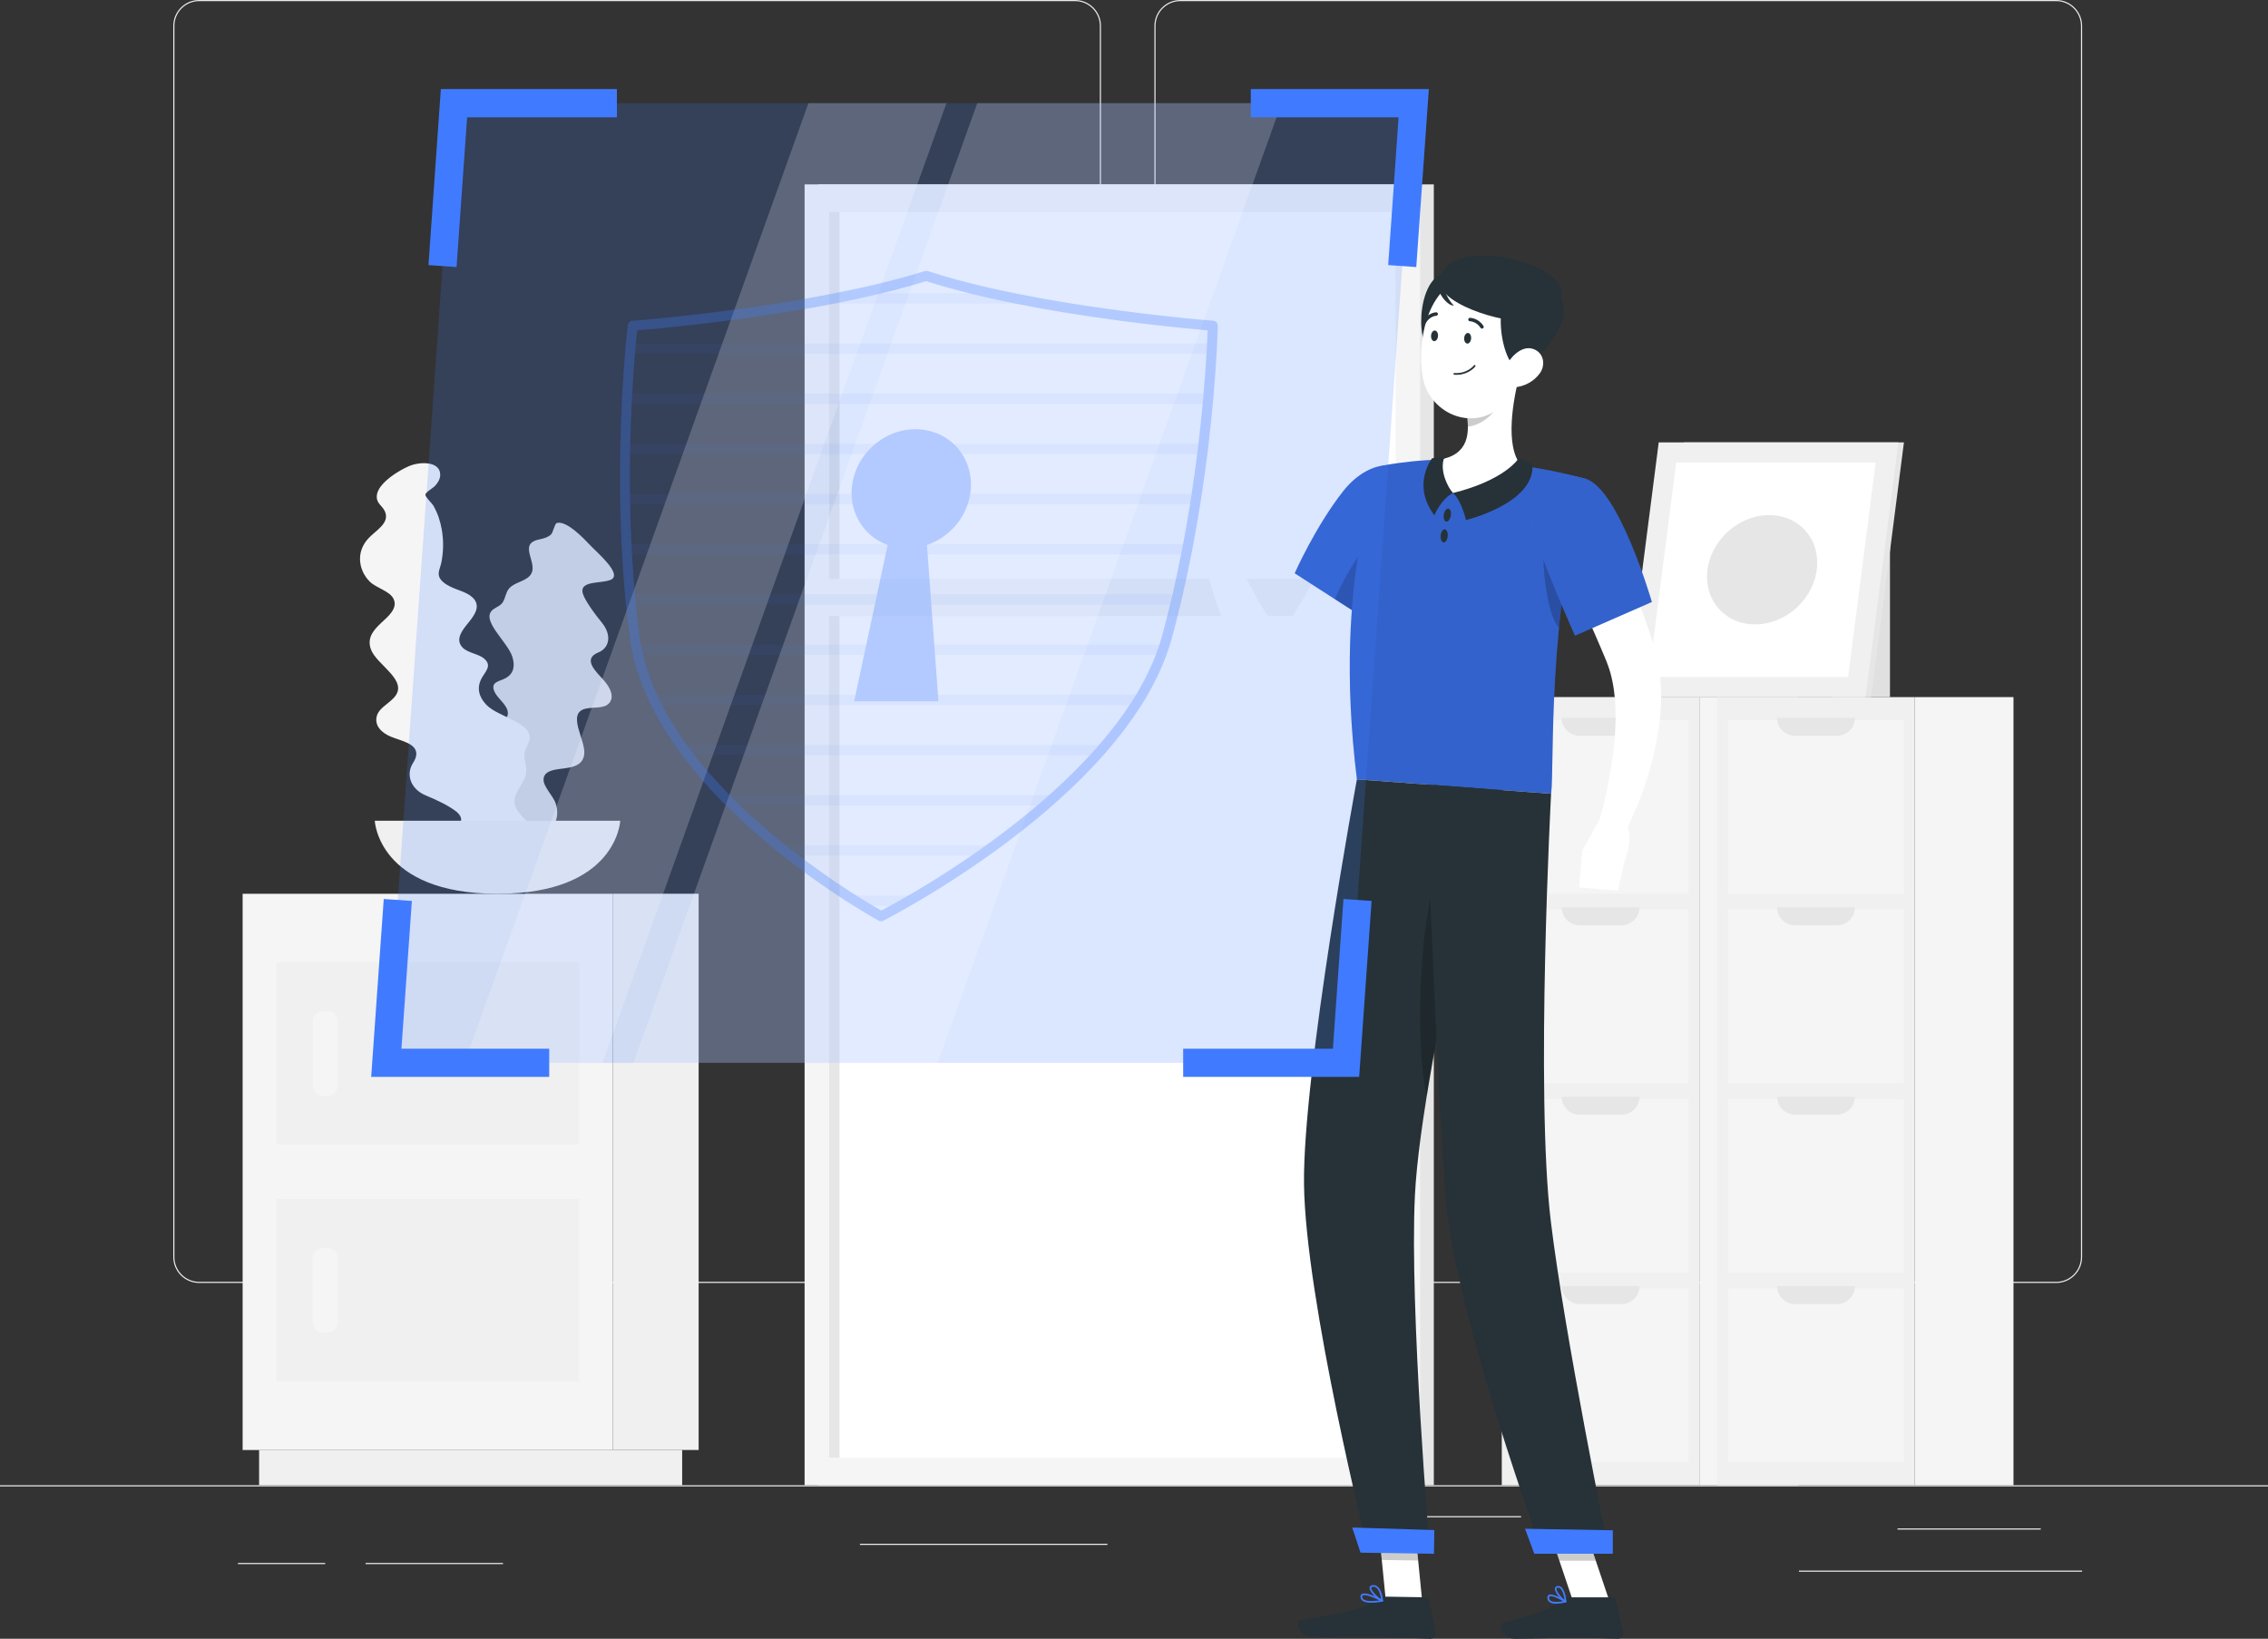 <svg width="714" height="516" viewBox="0 0 714 516" fill="none" xmlns="http://www.w3.org/2000/svg">
<rect x="0" y="0" width="714" height="516" fill="#333333" stroke="none"/>
<g clip-path="url(#clip0_206_163)">
<path d="M714 467.669H0V468.026H714V467.669Z" fill="#EBEBEB"/>
<path d="M338.45 403.971H62.703C58.205 403.971 54.55 400.315 54.55 395.816V8.155C54.55 3.656 58.205 0 62.703 0H338.45C342.948 0 346.604 3.656 346.604 8.155V395.816C346.604 400.315 342.948 403.971 338.45 403.971ZM62.703 0.357C58.405 0.357 54.907 3.856 54.907 8.155V395.816C54.907 400.115 58.405 403.614 62.703 403.614H338.45C342.748 403.614 346.247 400.115 346.247 395.816V8.155C346.247 3.856 342.748 0.357 338.45 0.357H62.703Z" fill="#EBEBEB"/>
<path d="M647.327 403.971H371.58C367.082 403.971 363.426 400.315 363.426 395.816V8.155C363.426 3.656 367.082 0 371.58 0H647.327C651.825 0 655.481 3.656 655.481 8.155V395.816C655.481 400.315 651.825 403.971 647.327 403.971ZM371.58 0.357C367.282 0.357 363.783 3.856 363.783 8.155V395.816C363.783 400.115 367.282 403.614 371.58 403.614H647.327C651.625 403.614 655.124 400.115 655.124 395.816V8.155C655.124 3.856 651.625 0.357 647.327 0.357H371.58Z" fill="#EBEBEB"/>
<path d="M642.457 481.266H597.375V481.623H642.457V481.266Z" fill="#EBEBEB"/>
<path d="M478.865 477.395H431.156V477.752H478.865V477.395Z" fill="#EBEBEB"/>
<path d="M655.481 494.534H566.331V494.891H655.481V494.534Z" fill="#EBEBEB"/>
<path d="M102.373 492.134H74.913V492.491H102.373V492.134Z" fill="#EBEBEB"/>
<path d="M158.351 492.134H115.097V492.491H158.351V492.134Z" fill="#EBEBEB"/>
<path d="M348.632 486.093H270.72V486.45H348.632V486.093Z" fill="#EBEBEB"/>
<path d="M534.986 467.655V219.488H472.782V467.655H534.986Z" fill="#F0F0F0"/>
<path d="M531.573 281.473V226.743H476.195V281.473H531.573Z" fill="#F5F5F5"/>
<path d="M516.151 226.015H491.632C491.632 229.143 494.174 231.685 497.301 231.685H510.467C513.594 231.685 516.136 229.143 516.136 226.015H516.151Z" fill="#E6E6E6"/>
<path d="M531.573 341.115V286.386H476.195V341.115H531.573Z" fill="#F5F5F5"/>
<path d="M531.573 400.771V346.042H476.195V400.771H531.573Z" fill="#F5F5F5"/>
<path d="M531.573 460.414V405.685H476.195V460.414H531.573Z" fill="#F5F5F5"/>
<path d="M516.151 285.672H491.632C491.632 288.799 494.174 291.342 497.301 291.342H510.467C513.594 291.342 516.136 288.799 516.136 285.672H516.151Z" fill="#E6E6E6"/>
<path d="M516.151 345.314H491.632C491.632 348.442 494.174 350.984 497.301 350.984H510.467C513.594 350.984 516.136 348.442 516.136 345.314H516.151Z" fill="#E6E6E6"/>
<path d="M516.151 404.956H491.632C491.632 408.084 494.174 410.626 497.301 410.626H510.467C513.594 410.626 516.136 408.084 516.136 404.956H516.151Z" fill="#E6E6E6"/>
<path d="M566.059 467.669V219.502H534.986V467.669H566.059Z" fill="#F5F5F5"/>
<path d="M602.802 467.669V219.502H540.598V467.669H602.802Z" fill="#F0F0F0"/>
<path d="M599.389 281.472V226.743H544.011V281.472H599.389Z" fill="#F5F5F5"/>
<path d="M583.966 226.015H559.448C559.448 229.143 561.989 231.685 565.117 231.685H578.283C581.41 231.685 583.952 229.143 583.952 226.015H583.966Z" fill="#E6E6E6"/>
<path d="M599.389 341.115V286.385H544.011V341.115H599.389Z" fill="#F5F5F5"/>
<path d="M599.389 400.757V346.028H544.011V400.757H599.389Z" fill="#F5F5F5"/>
<path d="M599.403 460.414V405.684H544.025V460.414H599.403Z" fill="#F5F5F5"/>
<path d="M583.966 285.671H559.448C559.448 288.799 561.989 291.341 565.117 291.341H578.283C581.41 291.341 583.952 288.799 583.952 285.671H583.966Z" fill="#E6E6E6"/>
<path d="M583.966 345.314H559.448C559.448 348.442 561.989 350.984 565.117 350.984H578.283C581.41 350.984 583.952 348.442 583.952 345.314H583.966Z" fill="#E6E6E6"/>
<path d="M583.966 404.956H559.448C559.448 408.084 561.989 410.626 565.117 410.626H578.283C581.41 410.626 583.952 408.084 583.952 404.956H583.966Z" fill="#E6E6E6"/>
<path d="M633.875 467.669V219.502H602.801V467.669H633.875Z" fill="#F5F5F5"/>
<path d="M594.991 169.943H576.826V219.502H594.991V169.943Z" fill="#E0E0E0"/>
<path d="M519.792 219.502H589.079L599.389 139.294H530.102L519.792 219.502Z" fill="#E6E6E6"/>
<path d="M511.881 219.502H587.308L597.632 139.294H522.191L511.881 219.502Z" fill="#F0F0F0"/>
<path d="M581.81 213.175L590.492 145.621H527.703L519.007 213.175H581.81Z" fill="white"/>
<path d="M565.784 191.171C573.176 184.238 574.227 173.347 568.131 166.845C562.035 160.343 551.1 160.693 543.708 167.627C536.315 174.56 535.264 185.451 541.36 191.953C547.456 198.455 558.391 198.105 565.784 191.171Z" fill="#E6E6E6"/>
<path d="M257.611 467.655H451.391L451.391 58.057H257.611L257.611 467.655Z" fill="#E6E6E6"/>
<path d="M253.299 467.655H447.078L447.078 58.057H253.299L253.299 467.655Z" fill="#F5F5F5"/>
<path d="M439.353 458.985V66.755L261.038 66.755V458.985H439.353Z" fill="white"/>
<path d="M264.294 458.971V66.74H261.038V458.971H264.294Z" fill="#E6E6E6"/>
<path d="M256.512 193.966L443.894 193.966V182.312L256.512 182.312V193.966Z" fill="#F5F5F5"/>
<path d="M192.937 456.558H219.941L219.941 281.416H192.937L192.937 456.558Z" fill="#F0F0F0"/>
<path d="M81.567 467.655H214.757V456.558H81.567V467.655Z" fill="#F0F0F0"/>
<path d="M192.937 281.43H76.384V456.572H192.937V281.43Z" fill="#F5F5F5"/>
<path d="M182.313 302.982H86.994V360.425H182.313V302.982Z" fill="#F0F0F0"/>
<path d="M182.313 377.563H86.994V435.006H182.313V377.563Z" fill="#F0F0F0"/>
<path d="M106.315 341.815V321.591C106.315 319.809 104.87 318.364 103.087 318.364H101.659C99.877 318.364 98.432 319.809 98.432 321.591V341.815C98.432 343.597 99.877 345.043 101.659 345.043H103.087C104.87 345.043 106.315 343.597 106.315 341.815Z" fill="#F5F5F5"/>
<path d="M106.329 416.411V396.187C106.329 394.404 104.884 392.959 103.102 392.959H101.674C99.891 392.959 98.446 394.404 98.446 396.187V416.411C98.446 418.193 99.891 419.638 101.674 419.638H103.102C104.884 419.638 106.329 418.193 106.329 416.411Z" fill="#F5F5F5"/>
<path d="M192.394 182.497C189.367 184.011 181.156 182.383 183.898 187.939C185.183 190.553 187.282 193.338 189.51 196.094C192.566 199.865 191.995 203.949 188.382 205.435C187.511 205.792 186.797 206.249 186.383 206.82C184.726 209.205 188.653 212.404 190.567 214.789C192.423 217.089 193.266 219.531 191.852 221.302C190.281 223.259 186.997 222.545 184.398 223.13C178.143 224.558 184.569 233.185 183.912 237.627C183.455 240.669 180.999 241.511 177.643 241.94C174.916 242.283 171.274 242.54 171.117 245.339C170.989 247.753 174.145 250.509 174.959 253.051C175.758 255.522 175.487 257.922 174.359 259.764C173.345 261.406 171.66 262.506 169.446 262.977C166.348 263.634 161.664 262.949 161.435 266.448C161.335 268.005 162.421 269.39 161.664 270.833C161.021 272.047 159.579 272.661 158.022 272.975C155.538 273.475 151.939 273.346 149.083 272.818C145.442 272.147 140.072 268.947 142.043 265.848C142.6 264.977 143.657 264.477 144.856 264.234C145.727 264.063 148.269 264.334 148.598 263.749C148.926 263.163 148.041 260.878 148.012 260.05C147.898 257.679 148.326 255.436 149.069 253.38C150.083 250.581 151.668 248.067 153.767 245.939C154.624 245.068 156.009 244.425 156.18 243.154C156.352 241.94 155.552 240.483 154.667 239.24C153.267 237.284 151.111 235.413 150.34 233.313C149.112 230.014 152.082 228.972 154.838 228.229C157.323 227.558 160.607 226.686 159.75 223.659C159.136 221.474 156.395 219.688 155.566 217.56C154.467 214.704 157.151 214.589 159.093 213.575C161.607 212.247 162.235 209.891 161.321 206.891C159.822 201.95 150.768 194.994 155.409 191.781C156.58 190.967 157.68 190.695 158.379 189.467C159.136 188.153 159.251 186.525 160.236 185.34C161.792 183.454 165.02 183.14 166.705 181.383C170.16 177.799 162.692 171.429 169.504 169.915C171.06 169.572 172.445 169.244 173.488 168.272C174.116 167.687 174.616 164.873 175.316 164.673C178.443 163.802 184.083 169.872 185.854 171.743C188.01 174.028 195.993 180.727 192.366 182.54L192.394 182.497Z" fill="#E0E0E0"/>
<path d="M138.773 266.177C140.629 262.735 148.741 259.307 143.357 255.322C140.829 253.451 137.488 251.894 134.046 250.466C129.334 248.51 127.649 243.954 130.048 240.197C130.633 239.283 131.019 238.384 131.062 237.541C131.248 234.07 126.078 233.228 123.108 231.985C120.223 230.785 118.181 228.814 118.495 226.115C118.838 223.13 122.108 221.83 124.093 219.602C128.848 214.261 118.553 209.419 116.768 204.463C115.54 201.064 117.267 198.679 119.981 196.151C122.208 194.095 125.278 191.581 123.922 188.624C122.737 186.068 118.495 185.211 116.396 183.126C114.369 181.098 113.312 178.456 113.34 175.885C113.355 173.585 114.254 171.4 115.954 169.544C118.338 166.944 122.837 164.73 121.166 161.003C120.423 159.346 118.724 158.603 118.61 156.661C118.524 155.019 119.481 153.49 120.68 152.205C122.608 150.148 125.85 148.049 128.649 146.821C132.219 145.235 138.673 145.192 138.587 149.577C138.559 150.805 137.888 151.991 136.974 152.976C136.303 153.705 133.904 155.004 133.932 155.804C133.961 156.618 135.946 158.389 136.431 159.218C137.802 161.588 138.616 164.145 139.073 166.716C139.687 170.215 139.63 173.771 138.916 177.256C138.63 178.684 137.745 180.198 138.273 181.612C138.773 182.954 140.258 183.968 141.7 184.683C143.985 185.825 146.884 186.396 148.698 188.067C151.539 190.681 149.483 193.595 147.455 196.08C145.627 198.322 143.2 201.25 145.556 203.821C147.27 205.677 150.64 205.792 152.51 207.463C155.009 209.705 152.696 211.49 151.539 213.732C150.04 216.646 150.74 219.46 153.153 221.959C157.123 226.087 168.832 227.6 166.462 233.756C165.862 235.327 165.048 236.284 165.077 237.969C165.105 239.783 165.891 241.526 165.648 243.354C165.277 246.253 162.606 248.581 162.064 251.423C160.936 257.25 170.932 259.135 165.734 264.92C164.548 266.248 163.506 267.433 163.106 269.076C162.863 270.061 163.934 273.261 163.406 273.889C161.121 276.717 152.896 274.017 150.326 273.189C147.213 272.189 136.574 270.29 138.802 266.191L138.773 266.177Z" fill="#F5F5F5"/>
<path d="M117.981 258.421C117.981 258.421 118.967 281.43 156.623 281.43C194.279 281.43 195.265 258.421 195.265 258.421H117.967H117.981Z" fill="#F0F0F0"/>
<path d="M447.735 504.246L436.282 504.06L433.641 477.481L445.107 477.652L447.735 504.246Z" fill="white"/>
<path d="M506.712 504.289H495.245L486.305 477.738H497.772L506.712 504.289Z" fill="white"/>
<path d="M493.717 502.96H507.697C508.168 502.96 508.568 503.289 508.668 503.746L510.938 513.929C511.167 514.986 510.339 515.986 509.253 515.971C504.755 515.9 501.471 515.629 495.816 515.629C492.331 515.629 481.821 515.986 477.009 515.986C472.197 515.986 471.568 511.23 473.539 510.801C482.364 508.873 489.033 506.202 491.86 503.66C492.374 503.203 493.031 502.96 493.717 502.96Z" fill="#263238"/>
<path d="M436.382 502.746L448.892 502.946C449.363 502.946 449.763 503.289 449.848 503.746L451.948 513.972C452.162 515.029 451.348 516.014 450.263 515.986C445.75 515.843 439.224 515.471 433.555 515.386C426.915 515.286 421.188 515.557 413.406 515.429C408.708 515.357 407.465 510.573 409.45 510.173C418.447 508.359 425.772 508.259 433.598 503.603C434.455 503.103 435.383 502.732 436.368 502.76L436.382 502.746Z" fill="#263238"/>
<path d="M443.423 162.631C439.738 170.8 435.783 178.498 431.342 186.168C429.128 189.981 426.801 193.766 424.302 197.494C421.846 201.221 419.161 204.892 416.191 208.477L415.048 209.819L414.477 210.49C414.277 210.719 414.149 210.89 413.749 211.304C412.421 212.704 410.593 214.361 407.666 215.275C406.252 215.732 404.624 215.889 403.167 215.746C401.668 215.618 400.397 215.203 399.297 214.746C397.141 213.775 395.699 212.576 394.542 211.476C392.272 209.219 390.815 207.063 389.558 204.92C388.302 202.778 387.259 200.65 386.317 198.55C382.618 190.067 380.248 181.683 378.463 172.914L386.674 170.357C388.43 174.099 390.244 177.97 392.157 181.669C394.057 185.382 395.999 189.039 398.098 192.409C399.126 194.094 400.211 195.723 401.325 197.151C402.425 198.565 403.581 199.879 404.481 200.521C404.909 200.85 405.238 200.921 405.067 200.793C404.952 200.707 404.738 200.621 404.31 200.55C403.91 200.479 403.382 200.55 402.982 200.636C402.125 200.907 401.996 201.121 402.082 200.936L403.681 198.75C408.237 192.323 412.392 185.097 416.319 177.77C420.26 170.472 424.088 162.845 427.658 155.461L443.465 162.659L443.423 162.631Z" fill="white"/>
<path d="M448.192 155.447C451.277 165.959 429.528 194.637 429.528 194.637L407.594 180.512C407.594 180.512 414.049 165.887 422.802 154.733C431.784 143.279 444.808 143.907 448.206 155.447H448.192Z" fill="#407BFF"/>
<path opacity="0.2" d="M448.192 155.447C451.277 165.959 429.528 194.637 429.528 194.637L407.594 180.512C407.594 180.512 414.049 165.887 422.802 154.733C431.784 143.279 444.808 143.907 448.206 155.447H448.192Z" fill="black"/>
<path opacity="0.2" d="M434.812 167.801C430.299 169.729 423.659 180.598 420.203 188.653L429.514 194.637C429.514 194.637 437.896 183.597 443.508 172.7C440.566 169.472 437.196 166.787 434.812 167.801Z" fill="black"/>
<path d="M386.445 174.442L389.258 161.517L376.207 161.417C376.207 161.417 372.722 171.129 379.734 175.656L386.445 174.442Z" fill="white"/>
<path d="M387.773 149.391L377.32 153.162L376.221 161.417L389.258 161.517L387.773 149.391Z" fill="white"/>
<path opacity="0.2" d="M433.655 477.481L435.012 491.192L446.464 491.363L445.122 477.667L433.655 477.481Z" fill="black"/>
<path opacity="0.2" d="M497.787 477.752H486.305L490.918 491.435H502.385L497.787 477.752Z" fill="black"/>
<path d="M499.286 150.805C486.934 194.352 489.433 240.569 488.319 249.923C479.351 249.267 445.579 246.753 427.172 245.382C419.147 180.127 435.197 146.606 435.197 146.606C435.197 146.606 439.124 145.849 444.479 145.292C446.15 145.121 447.964 144.964 449.849 144.864C450.891 144.807 451.948 144.764 453.019 144.75C459.93 144.635 471.226 145.735 479.008 146.692C480.636 146.892 482.293 147.135 483.906 147.406C485.391 147.663 486.862 147.935 488.233 148.206C494.474 149.448 499.286 150.805 499.286 150.805Z" fill="#407BFF"/>
<path opacity="0.2" d="M499.286 150.805C486.934 194.352 489.433 240.569 488.319 249.923C479.351 249.267 445.579 246.753 427.172 245.382C419.147 180.127 435.197 146.606 435.197 146.606C435.197 146.606 439.124 145.849 444.479 145.292C446.15 145.121 447.964 144.964 449.849 144.864C450.891 144.807 451.948 144.764 453.019 144.75C459.93 144.635 471.226 145.735 479.008 146.692C480.636 146.892 482.293 147.135 483.906 147.406C485.391 147.663 486.862 147.935 488.233 148.206C494.474 149.448 499.286 150.805 499.286 150.805Z" fill="black"/>
<path opacity="0.2" d="M486.234 169.486C485.134 173.7 486.391 192.923 490.789 197.665C491.389 191.509 492.189 185.082 493.246 178.513L486.234 169.486Z" fill="black"/>
<path d="M478.608 117.228C476.352 125.469 473.568 140.665 479.008 146.692C474.124 150.877 467.798 155.647 457.845 155.261C447.892 154.876 450.134 148.163 453.019 144.764C462.515 143.236 462.786 136.295 461.644 129.668L478.608 117.228Z" fill="white"/>
<path d="M478.094 144.321C478.094 144.321 473.982 151.105 457.446 155.233C460.187 157.761 461.515 163.759 461.515 163.759C461.515 163.759 483.092 158.546 482.436 146.463C481.307 145.321 478.094 144.321 478.094 144.321Z" fill="#263238"/>
<path d="M451.562 162.245C451.562 162.245 453.733 157.018 457.445 155.233C455.718 153.433 453.119 148.049 454.675 144.078C452.105 143.964 450.834 144.321 450.834 144.321C450.834 144.321 444.294 152.562 451.562 162.245Z" fill="#263238"/>
<path d="M456.731 162.388C456.531 163.516 455.889 164.331 455.275 164.231C454.675 164.131 454.347 163.131 454.532 162.003C454.718 160.874 455.375 160.06 455.989 160.16C456.589 160.26 456.917 161.26 456.731 162.388Z" fill="#263238"/>
<path d="M455.761 168.829C455.661 169.958 455.089 170.843 454.475 170.786C453.861 170.729 453.447 169.772 453.547 168.629C453.647 167.501 454.218 166.616 454.832 166.673C455.446 166.73 455.86 167.687 455.761 168.829Z" fill="#263238"/>
<path opacity="0.2" d="M471.697 122.298L461.658 129.653C461.929 131.224 462.115 132.795 462.115 134.324C465.713 134.067 470.897 130.525 471.554 126.826C471.882 124.983 471.94 123.184 471.697 122.298Z" fill="black"/>
<path d="M455.675 86.064C446.764 85.879 444.979 107.402 450.748 111.158C456.517 114.914 472.354 86.421 455.675 86.064Z" fill="#263238"/>
<path d="M480.536 104.717C478.994 115.985 478.666 122.669 472.525 128.054C463.272 136.152 449.677 129.925 447.821 118.428C446.15 108.073 448.949 91.377 460.359 87.692C471.611 84.065 482.079 93.448 480.536 104.717Z" fill="white"/>
<path d="M478.923 115.757C473.182 118.77 466.613 87.578 481.807 89.206C500.814 91.249 490.39 109.744 478.923 115.757Z" fill="#263238"/>
<path d="M453.49 89.135C453.49 96.119 476.152 103.06 483.921 100.675C491.689 98.29 493.631 92.177 489.476 87.821C482.421 80.437 453.49 75.438 453.49 89.135Z" fill="#263238"/>
<path d="M454.404 90.078C454.404 90.078 454.918 93.22 457.674 96.247C455.646 96.133 453.633 93.263 452.99 91.577C452.348 89.906 454.404 90.063 454.404 90.063V90.078Z" fill="#263238"/>
<path d="M484.72 117.585C482.921 120.07 480.136 121.484 477.652 121.841C473.896 122.384 472.511 118.899 473.967 115.614C475.281 112.658 478.808 108.816 482.378 109.787C485.891 110.744 486.791 114.743 484.734 117.585H484.72Z" fill="white"/>
<path d="M430.756 488.478L450.163 488.778C450.163 488.778 443.694 412.097 445.436 376.42C445.964 365.566 448.149 350.384 451.019 334.117C454.647 313.622 456.389 305.438 461.058 279.53C464.4 261.049 467.37 248.381 467.37 248.381L427.172 245.396C427.172 245.396 410.121 337.802 410.521 372.793C410.921 409.169 430.756 488.493 430.756 488.493V488.478Z" fill="#263238"/>
<path opacity="0.2" d="M453.219 272.861C445.993 290.856 445.85 333.017 449.177 344.885C449.748 341.372 450.362 337.773 451.005 334.117C454.632 313.608 456.374 305.438 461.058 279.53C461.144 279.016 461.244 278.516 461.33 278.016C458.845 275.831 456.117 273.989 453.219 272.861Z" fill="black"/>
<path d="M448.863 246.996C448.863 246.996 452.419 343.672 455.104 377.149C458.059 413.811 485.534 488.778 485.534 488.778H506.526C506.526 488.778 492.517 420.167 488.219 384.561C483.321 344 488.305 249.938 488.305 249.938L448.849 246.996H448.863Z" fill="#263238"/>
<path d="M483.021 489.235H507.74V481.851L480.108 481.366L483.021 489.235Z" fill="#407BFF"/>
<path d="M428.314 488.893L451.434 489.25L451.548 481.78L425.701 480.98L428.314 488.893Z" fill="#407BFF"/>
<path d="M463.129 106.602C463.058 107.53 462.515 108.23 461.915 108.187C461.315 108.145 460.873 107.359 460.944 106.431C461.015 105.502 461.558 104.803 462.158 104.845C462.758 104.888 463.2 105.674 463.129 106.602Z" fill="#263238"/>
<path d="M452.704 105.831C452.633 106.759 452.09 107.459 451.491 107.416C450.891 107.373 450.448 106.588 450.52 105.659C450.591 104.731 451.134 104.031 451.733 104.074C452.333 104.117 452.776 104.902 452.704 105.831Z" fill="#263238"/>
<path d="M455.989 106.531C455.989 106.531 453.49 111.701 450.991 114.086C452.505 115.728 455.332 115.243 455.332 115.243L455.975 106.531H455.989Z" fill="white"/>
<path d="M459.045 117.999C462.586 117.785 464.4 115.471 464.471 115.371C464.557 115.257 464.543 115.086 464.414 114.986C464.3 114.9 464.129 114.914 464.029 115.043C464.014 115.071 461.901 117.756 457.86 117.456C457.717 117.456 457.574 117.556 457.574 117.714C457.574 117.871 457.674 117.999 457.831 117.999C458.259 118.028 458.659 118.028 459.031 117.999H459.045Z" fill="#263238"/>
<path d="M466.599 103.474C466.685 103.474 466.785 103.446 466.856 103.388C467.113 103.231 467.184 102.889 467.013 102.631C465.385 100.104 462.872 100.075 462.772 100.075C462.472 100.075 462.229 100.318 462.229 100.618C462.229 100.918 462.472 101.16 462.772 101.16C462.858 101.16 464.814 101.218 466.113 103.231C466.228 103.403 466.413 103.488 466.599 103.474Z" fill="#263238"/>
<path d="M448.478 101.903C448.649 101.903 448.82 101.803 448.92 101.632C450.12 99.561 452.076 99.418 452.162 99.418C452.462 99.404 452.69 99.147 452.676 98.847C452.662 98.547 452.405 98.318 452.105 98.333C451.991 98.333 449.492 98.49 447.992 101.089C447.835 101.346 447.935 101.675 448.192 101.832C448.292 101.889 448.392 101.917 448.492 101.903H448.478Z" fill="#263238"/>
<path d="M489.918 504.96C490.975 504.96 492.117 504.746 492.917 504.546C493.017 504.517 493.103 504.431 493.117 504.331C493.131 504.217 493.088 504.117 492.988 504.06C492.574 503.803 488.876 501.532 487.605 502.175C487.405 502.275 487.162 502.489 487.134 502.946C487.091 503.56 487.291 504.032 487.691 504.374C488.205 504.817 489.019 504.96 489.904 504.96H489.918ZM492.132 504.16C490.19 504.546 488.69 504.474 488.062 503.96C487.791 503.732 487.662 503.403 487.691 502.975C487.691 502.76 487.791 502.689 487.862 502.661C488.519 502.318 490.632 503.303 492.132 504.174V504.16Z" fill="#407BFF"/>
<path d="M492.86 504.56C492.86 504.56 492.96 504.546 493.003 504.517C493.088 504.46 493.131 504.374 493.131 504.274C493.131 504.132 492.846 500.832 491.518 499.733C491.175 499.447 490.775 499.333 490.361 499.39C489.718 499.476 489.547 499.876 489.504 500.104C489.261 501.375 491.56 503.889 492.746 504.532C492.789 504.56 492.831 504.56 492.874 504.56H492.86ZM490.547 499.918C490.775 499.918 490.975 499.99 491.175 500.161C492.032 500.861 492.389 502.789 492.531 503.746C491.346 502.846 489.89 500.947 490.032 500.204C490.032 500.133 490.075 499.976 490.432 499.933C490.432 499.933 490.518 499.933 490.561 499.933L490.547 499.918Z" fill="#407BFF"/>
<path d="M435.226 504.303C435.326 504.274 435.397 504.189 435.411 504.089C435.426 503.975 435.369 503.86 435.269 503.803C434.755 503.532 430.185 501.118 428.771 501.875C428.5 502.018 428.343 502.275 428.314 502.589C428.271 503.132 428.428 503.575 428.8 503.917C430.042 505.046 433.327 504.646 435.183 504.317C435.183 504.317 435.211 504.317 435.226 504.317V504.303ZM429.128 502.318C429.999 502.032 432.484 503.018 434.283 503.917C431.741 504.303 429.856 504.16 429.171 503.517C428.928 503.289 428.828 503.003 428.857 502.646C428.857 502.503 428.928 502.418 429.028 502.361C429.057 502.346 429.085 502.332 429.128 502.318Z" fill="#407BFF"/>
<path d="M435.226 504.303C435.226 504.303 435.269 504.289 435.297 504.274C435.383 504.217 435.426 504.132 435.412 504.032C435.412 503.903 435.14 500.804 433.698 499.59C433.255 499.219 432.755 499.047 432.199 499.104C431.456 499.161 431.227 499.547 431.17 499.847C430.942 501.147 433.641 503.66 435.012 504.303C435.069 504.332 435.14 504.332 435.212 504.303H435.226ZM431.97 499.69C431.97 499.69 432.127 499.647 432.241 499.633C432.655 499.604 433.012 499.718 433.341 499.99C434.283 500.79 434.669 502.646 434.798 503.546C433.398 502.675 431.57 500.704 431.699 499.918C431.699 499.876 431.727 499.747 431.956 499.676L431.97 499.69Z" fill="#407BFF"/>
<path d="M502.227 157.946C506.226 165.973 509.81 173.999 513.109 182.283C514.78 186.411 516.322 190.581 517.835 194.809C518.578 196.922 519.292 199.05 519.977 201.207L520.492 202.821L521.048 204.678C521.448 205.949 521.691 207.22 521.977 208.491C523.862 218.674 522.748 228.329 520.663 237.369C519.606 241.897 518.235 246.296 516.65 250.58C515.836 252.723 514.965 254.822 514.037 256.907C513.109 259.021 512.166 261.006 511.01 263.149L503.113 259.721C504.212 255.822 505.326 251.623 506.112 247.524C506.968 243.411 507.625 239.283 508.082 235.198C508.482 231.114 508.753 227.058 508.568 223.13C508.468 219.202 507.939 215.403 506.997 211.933C506.726 211.09 506.511 210.219 506.183 209.419C506.012 208.991 505.912 208.648 505.712 208.162L505.098 206.691C504.298 204.735 503.427 202.778 502.599 200.821C500.928 196.894 499.129 192.995 497.372 189.067L486.591 165.602L502.227 158.018V157.946Z" fill="white"/>
<path d="M499.286 150.805C509.739 154.076 520.035 189.553 520.035 189.553L495.844 200.15C495.844 200.15 488.019 183.011 483.521 169.586C478.623 154.961 486.634 146.849 499.3 150.819L499.286 150.805Z" fill="#407BFF"/>
<path opacity="0.2" d="M499.286 150.805C509.739 154.076 520.035 189.553 520.035 189.553L495.844 200.15C495.844 200.15 488.019 183.011 483.521 169.586C478.623 154.961 486.634 146.849 499.3 150.819L499.286 150.805Z" fill="black"/>
<path d="M503.756 257.693L498.115 267.876L511.41 271.332C511.41 271.332 515.437 261.449 510.681 258.321L503.756 257.678V257.693Z" fill="white"/>
<path d="M497.13 279.445L509.339 280.459L511.41 271.347L498.115 267.876L497.13 279.445Z" fill="white"/>
<path opacity="0.19" d="M423.759 334.659H121.623L142.929 32.492H445.065L423.759 334.659Z" fill="#407BFF"/>
<path opacity="0.2" d="M189.695 334.659H146.241L254.498 32.492H297.952L189.695 334.659Z" fill="white"/>
<path opacity="0.2" d="M295.239 334.659H199.392L307.648 32.492H403.481L295.239 334.659Z" fill="white"/>
<path d="M143.728 84.093L134.889 83.465L138.787 28.05H194.208V36.934H147.055L143.728 84.093Z" fill="#407BFF"/>
<path d="M172.902 339.087H116.853L120.809 283.072L129.662 283.686L126.378 330.218H172.902V339.087Z" fill="#407BFF"/>
<path d="M445.864 84.093L437.025 83.465L440.295 36.934H393.771V28.05H449.82L445.864 84.093Z" fill="#407BFF"/>
<path d="M427.886 339.087H372.479V330.218H419.618L422.945 283.072L431.799 283.686L427.886 339.087Z" fill="#407BFF"/>
<g opacity="0.3">
<path d="M277.389 290.099C277.132 290.099 276.875 290.028 276.632 289.913C276.547 289.87 274.447 288.714 270.92 286.557C269.435 285.657 267.693 284.558 265.737 283.301C259.525 279.259 253.542 275.017 247.929 270.647C246.573 269.59 245.216 268.504 243.817 267.376C238.647 263.149 233.878 258.892 229.637 254.722C228.552 253.651 227.466 252.565 226.395 251.451C222.368 247.267 218.67 242.996 215.442 238.755C214.614 237.683 213.815 236.584 213.029 235.47C210.016 231.242 207.403 226.943 205.275 222.701C204.732 221.63 204.19 220.516 203.69 219.388C201.762 215.132 200.291 210.804 199.306 206.548C199.063 205.534 198.835 204.449 198.621 203.221C198.478 202.421 198.349 201.578 198.235 200.736C197.807 197.465 197.421 194.137 197.064 190.538C196.95 189.467 196.85 188.396 196.75 187.31C196.379 183.083 196.079 178.841 195.85 174.671L195.822 174.242C195.765 173.285 195.708 172.357 195.665 171.414C195.465 167.301 195.322 163.059 195.251 158.803L195.208 155.561C195.165 151.062 195.165 146.82 195.236 142.95C195.236 141.864 195.279 140.779 195.293 139.708C195.393 135.052 195.55 130.81 195.736 127.097V126.854C195.793 125.826 195.85 124.826 195.907 123.84C196.164 119.242 196.464 114.871 196.764 111.229C196.864 109.972 196.95 108.916 197.05 107.973C197.378 104.374 197.621 102.374 197.621 102.374C197.707 101.632 198.321 101.046 199.063 101.003C199.32 100.989 225.667 98.961 253.741 94.019C259.425 93.019 264.965 91.934 270.178 90.806C277.875 89.135 284.929 87.307 291.126 85.364C291.441 85.264 291.769 85.264 292.083 85.364C298.009 87.292 304.792 89.121 312.261 90.806C317.316 91.948 322.7 93.019 328.24 94.019C355.601 98.961 381.662 100.975 381.919 101.003C382.747 101.06 383.39 101.774 383.375 102.603C383.375 102.603 383.332 104.617 383.161 108.216C383.118 109.187 383.061 110.272 382.99 111.472C382.79 115.143 382.461 119.499 382.076 124.083C382.004 124.997 381.919 125.926 381.833 126.868L381.79 127.34C381.447 131.081 381.005 135.323 380.462 139.951C380.334 141.05 380.205 142.122 380.062 143.193C379.577 147.077 378.991 151.319 378.306 155.79L377.806 159.017C377.121 163.316 376.378 167.558 375.607 171.643C375.436 172.557 375.25 173.485 375.064 174.414L374.964 174.899C374.15 179.041 373.251 183.283 372.28 187.51C372.023 188.596 371.766 189.681 371.509 190.767C370.652 194.351 369.795 197.679 368.91 200.95C368.681 201.778 368.438 202.621 368.167 203.435C367.782 204.649 367.41 205.749 367.01 206.763C365.44 210.976 363.369 215.289 360.841 219.545C360.199 220.645 359.513 221.759 358.799 222.844C356.086 227.058 352.873 231.342 349.275 235.57C348.332 236.669 347.39 237.769 346.404 238.84C342.592 243.068 338.308 247.324 333.681 251.509C332.453 252.623 331.225 253.708 329.997 254.779C325.17 258.95 319.801 263.191 314.06 267.405C312.504 268.533 310.99 269.618 309.491 270.661C303.264 275.017 296.696 279.273 289.927 283.286C287.785 284.543 285.886 285.629 284.272 286.543C280.445 288.699 278.189 289.842 278.103 289.899C277.875 290.013 277.632 290.07 277.389 290.07V290.099ZM200.606 104.045C200.506 104.988 200.363 106.416 200.177 108.287C200.091 109.23 200.006 110.258 199.906 111.401C199.592 115.114 199.292 119.442 199.035 124.026C198.978 124.997 198.935 125.983 198.878 127.011V127.254C198.678 130.939 198.535 135.152 198.421 139.779C198.392 140.836 198.364 141.907 198.364 142.993C198.292 146.835 198.292 151.048 198.335 155.518L198.378 158.746C198.464 162.959 198.606 167.172 198.792 171.257C198.835 172.186 198.892 173.114 198.949 174.056L198.978 174.485C199.206 178.627 199.506 182.826 199.877 186.996C199.977 188.067 200.077 189.138 200.191 190.21C200.548 193.78 200.92 197.079 201.348 200.307C201.448 201.093 201.562 201.878 201.705 202.649C201.905 203.82 202.119 204.849 202.362 205.806C203.304 209.876 204.718 214.004 206.56 218.088C207.046 219.174 207.546 220.231 208.074 221.259C210.145 225.372 212.658 229.528 215.585 233.627C216.342 234.699 217.128 235.77 217.927 236.812C221.097 240.968 224.71 245.153 228.651 249.252C229.708 250.352 230.765 251.409 231.836 252.466C236.006 256.564 240.704 260.749 245.802 264.92C247.173 266.019 248.515 267.09 249.857 268.147C255.398 272.446 261.31 276.645 267.436 280.63C269.349 281.858 271.077 282.944 272.562 283.843C274.833 285.243 276.532 286.214 277.418 286.728C278.374 286.229 280.217 285.243 282.73 283.829C284.329 282.929 286.214 281.844 288.328 280.616C295.011 276.631 301.522 272.432 307.677 268.119C309.162 267.076 310.661 266.005 312.189 264.891C317.873 260.721 323.171 256.536 327.926 252.423C329.14 251.366 330.354 250.295 331.567 249.209C336.108 245.096 340.321 240.911 344.062 236.755C345.033 235.698 345.962 234.627 346.876 233.556C350.388 229.428 353.516 225.272 356.158 221.159C356.843 220.102 357.514 219.031 358.128 217.974C360.556 213.861 362.555 209.719 364.069 205.663C364.454 204.692 364.811 203.649 365.168 202.492C365.425 201.707 365.654 200.921 365.868 200.121C366.753 196.894 367.596 193.594 368.453 190.024C368.724 188.938 368.967 187.867 369.224 186.796C370.181 182.611 371.08 178.398 371.88 174.285L371.98 173.785C372.165 172.871 372.337 171.957 372.508 171.043C373.279 166.987 374.008 162.774 374.693 158.517L375.179 155.29C375.85 150.848 376.435 146.635 376.921 142.764C377.064 141.693 377.178 140.622 377.306 139.579C377.849 134.952 378.306 130.739 378.634 127.025L378.677 126.554C378.763 125.611 378.849 124.697 378.92 123.798C379.305 119.256 379.62 114.928 379.834 111.286C379.905 110.101 379.962 109.03 380.005 108.073C380.091 106.33 380.148 104.959 380.177 104.017C374.236 103.517 351.445 101.403 327.669 97.118C322.071 96.105 316.659 95.019 311.561 93.876C304.207 92.22 297.481 90.42 291.583 88.521C285.4 90.434 278.432 92.234 270.849 93.891C265.58 95.033 260.01 96.133 254.284 97.133C229.623 101.475 206.275 103.574 200.606 104.045Z" fill="#407BFF"/>
<path d="M299.455 166.92C307.166 159.474 307.791 147.61 300.851 140.42C293.911 133.23 282.034 133.436 274.323 140.882C266.612 148.327 265.987 160.191 272.927 167.381C279.867 174.571 291.744 174.365 299.455 166.92Z" fill="#407BFF"/>
<path d="M290.998 160.446H286.414H281.845L268.907 220.802H295.425L290.998 160.446Z" fill="#407BFF"/>
<g opacity="0.2">
<path d="M327.969 95.576H254.013C259.496 94.619 265.051 93.534 270.52 92.348H311.918C317.216 93.534 322.628 94.619 327.969 95.576Z" fill="#407BFF"/>
<path d="M381.419 111.386H198.349C198.449 110.201 198.535 109.116 198.635 108.159H381.605C381.562 109.116 381.505 110.201 381.433 111.386H381.419Z" fill="#407BFF"/>
<path d="M380.505 123.94C380.419 124.997 380.32 126.068 380.22 127.182H197.321C197.378 126.068 197.421 124.983 197.493 123.94H380.519H380.505Z" fill="#407BFF"/>
<path d="M378.891 139.751C378.763 140.822 378.634 141.893 378.492 142.979H196.807C196.807 141.893 196.85 140.808 196.864 139.751H378.877H378.891Z" fill="#407BFF"/>
<path d="M376.749 155.547C376.578 156.618 376.421 157.689 376.25 158.775H196.821C196.821 157.689 196.793 156.618 196.779 155.547H376.735H376.749Z" fill="#407BFF"/>
<path d="M374.065 171.343C373.865 172.414 373.651 173.5 373.437 174.585H197.436C197.378 173.5 197.307 172.414 197.264 171.343H374.079H374.065Z" fill="#407BFF"/>
<path d="M370.752 187.153C370.495 188.224 370.252 189.31 369.981 190.381H198.649C198.535 189.31 198.435 188.224 198.335 187.153H370.766H370.752Z" fill="#407BFF"/>
<path d="M366.668 202.964C366.325 204.049 365.954 205.135 365.54 206.206H200.848C200.577 205.135 200.363 204.049 200.177 202.964H366.668Z" fill="#407BFF"/>
<path d="M359.485 218.76C358.857 219.845 358.171 220.945 357.486 222.002H206.689C206.146 220.931 205.618 219.845 205.147 218.76H359.499H359.485Z" fill="#407BFF"/>
<path d="M348.075 234.57C347.147 235.656 346.205 236.741 345.233 237.798H216.699C215.871 236.727 215.086 235.656 214.314 234.57H348.075Z" fill="#407BFF"/>
<path d="M332.624 250.366C331.41 251.466 330.182 252.551 328.954 253.608H230.736C229.651 252.537 228.594 251.466 227.523 250.366H332.61H332.624Z" fill="#407BFF"/>
<path d="M313.118 266.162C311.575 267.276 310.076 268.362 308.577 269.404H248.9C247.558 268.347 246.202 267.276 244.816 266.162H313.118Z" fill="#407BFF"/>
<path d="M289.127 281.973C287.014 283.215 285.115 284.301 283.515 285.2H271.749C270.263 284.301 268.536 283.215 266.594 281.973H289.127Z" fill="#407BFF"/>
</g>
</g>
</g>
<defs>
<clipPath id="clip0_206_163">
<rect width="714" height="516" fill="white"/>
</clipPath>
</defs>
</svg>
